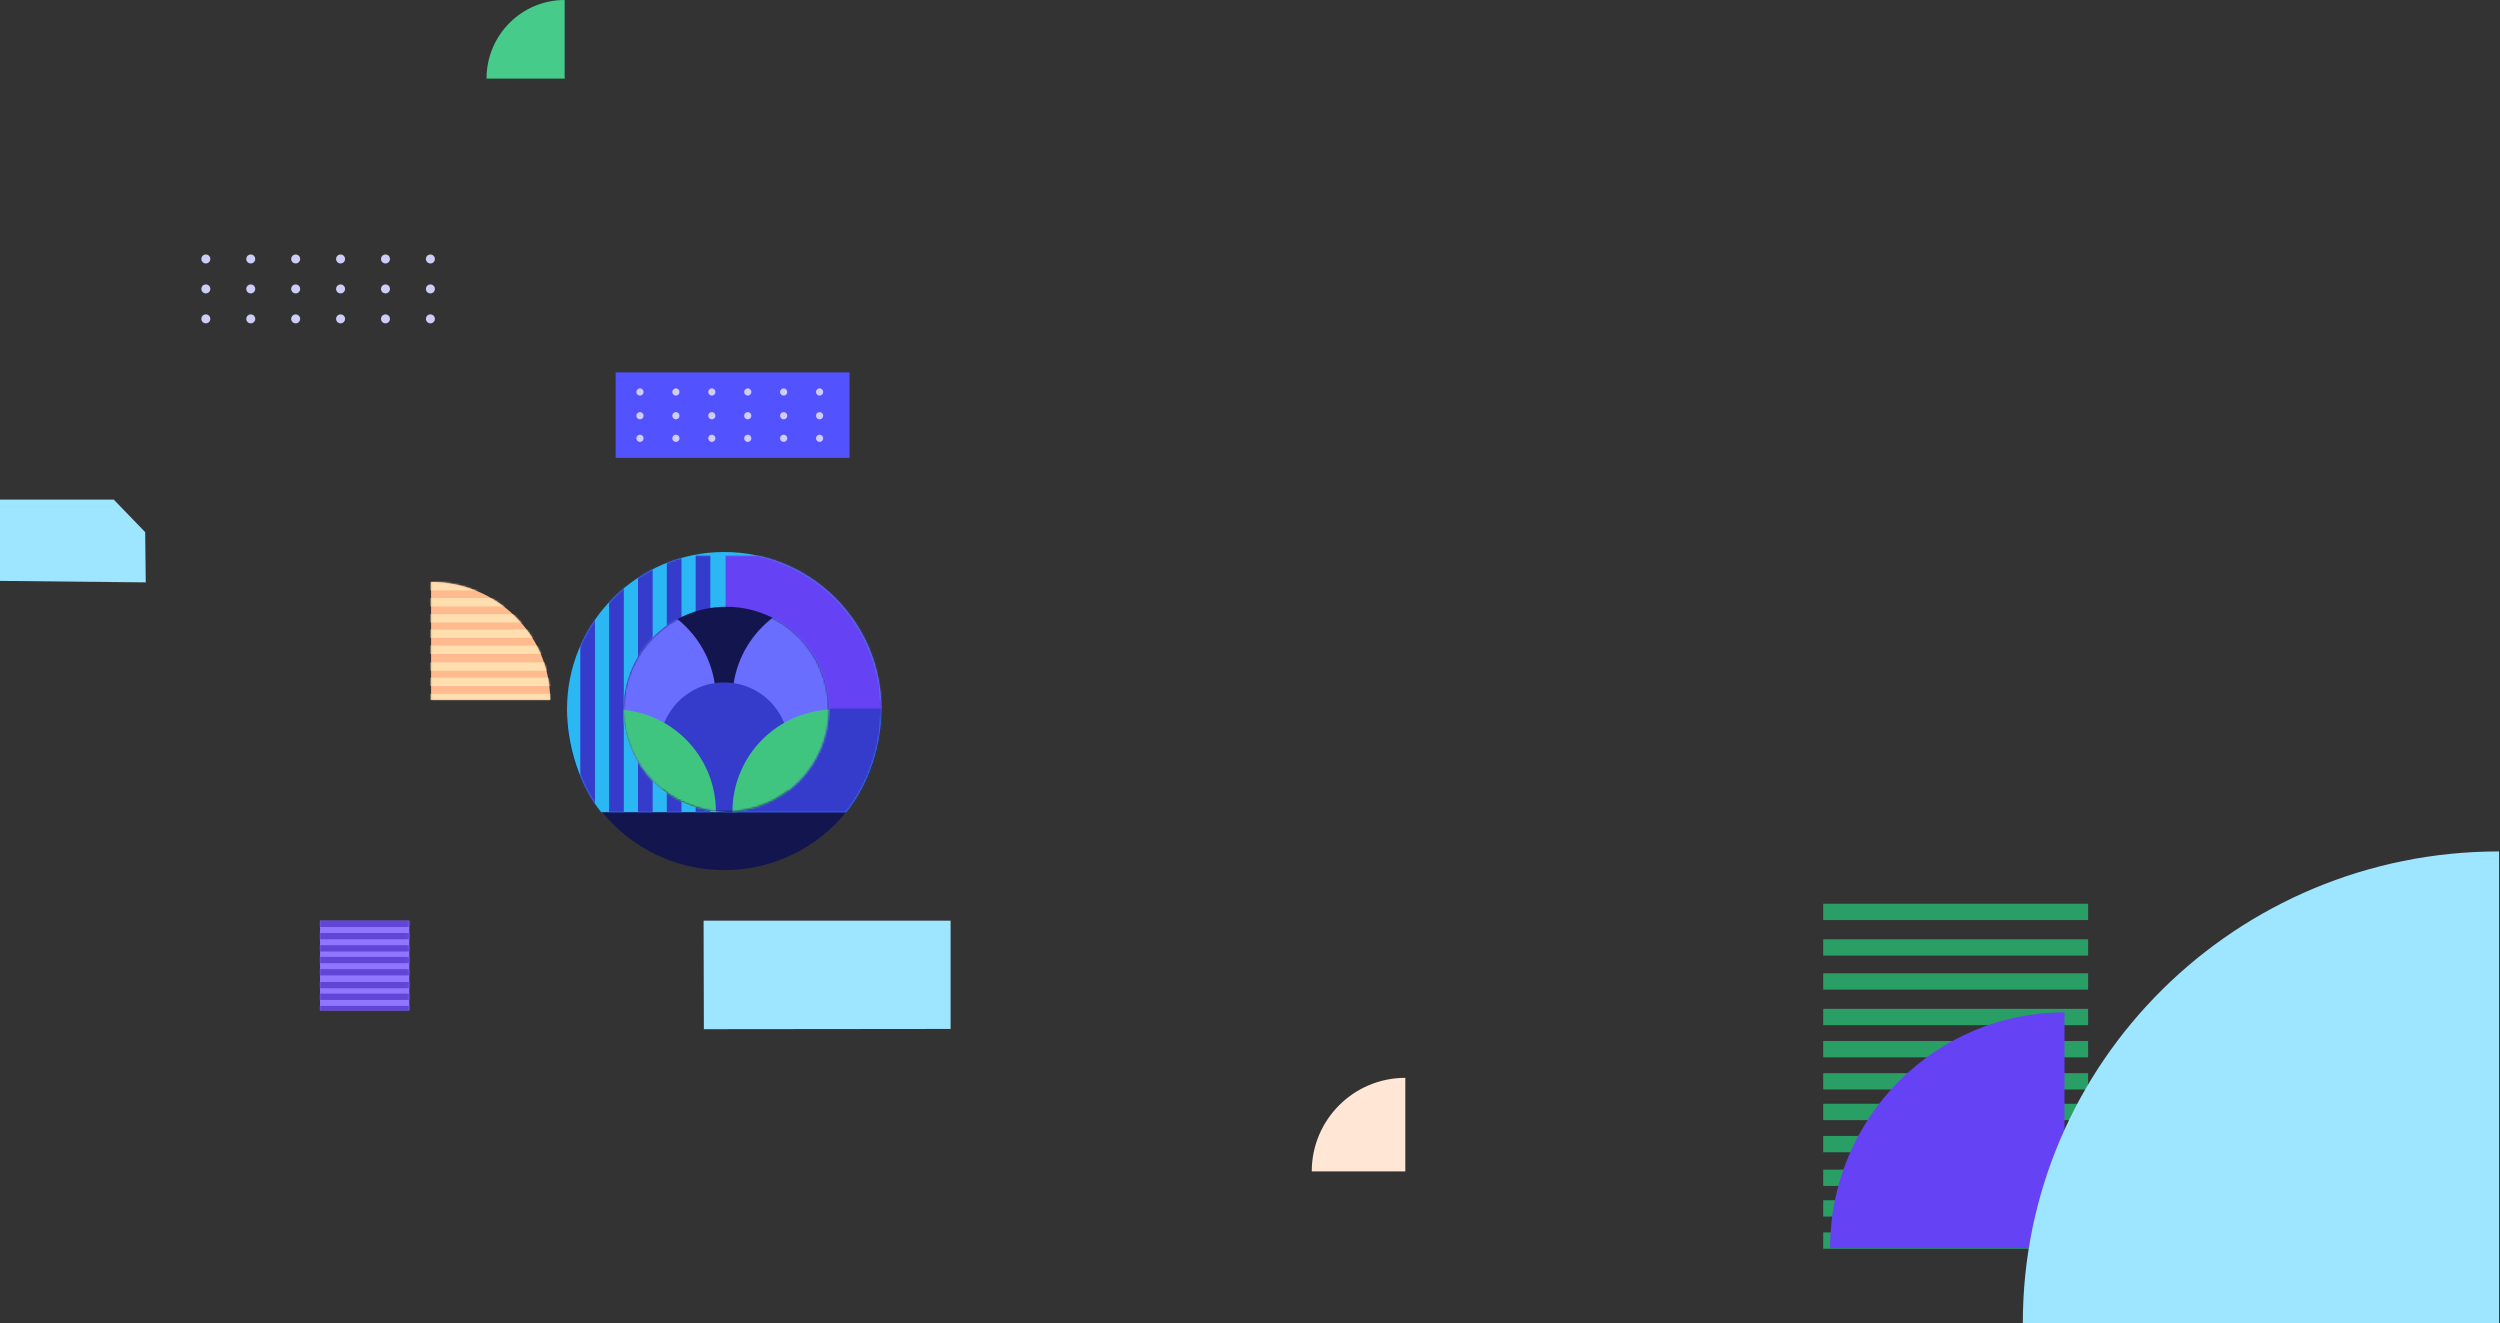 <?xml version="1.0" encoding="UTF-8"?>
<svg width="1336px" height="707px" viewBox="0 0 1336 707" version="1.1" xmlns="http://www.w3.org/2000/svg" xmlns:xlink="http://www.w3.org/1999/xlink">
    <rect x="0" y="0" width="1336" height="707" fill="#333333" stroke="none"/>
    <!-- Generator: Sketch 61 (89581) - https://sketch.com -->
    <title>ORNAMENT</title>
    <desc>Created with Sketch.</desc>
    <defs>
        <path d="M50,0 L50,0 L50,0 L50,50 L0,50 C-3.38176876e-15,22.386 22.386,5.07265313e-15 50,0 Z" id="sht-path-1"></path>
        <path d="M-4.47641924e-13,0 C23.059,0 41.753,18.804 41.753,42 L41.753,42 L-4.54747351e-13,42 Z" id="sht-path-3"></path>
        <polygon id="sht-path-5" points="47.718 -7.10542736e-14 -4.54747351e-13 -7.10542736e-14 -4.54747351e-13 48 47.718 48"></polygon>
        <path d="M63.623,63 L63.623,-7.10542736e-14 C28.837,-7.10542736e-14 0.57,27.645 0.009,61.958 L-4.54747351e-13,63 L63.623,63 L63.623,-7.10542736e-14 L63.623,63 Z" id="sht-path-7"></path>
        <path d="M103,0 C243.553,0 357.494,112.824 357.494,252 L357.494,252 L103,252 Z" id="sht-path-9"></path>
        <circle id="sht-path-11" cx="84" cy="84" r="84"></circle>
        <path d="M149.129,137.053 C160.926,122.589 168,102.121 168,82 C168,35.608 130.392,-2 84,-2 C37.608,-2 0,35.608 0,82 C0,101.77 6.829,122.705 18.258,137.053 C34.151,137.053 113.841,137.053 149.129,137.053 Z" id="sht-path-13"></path>
        <circle id="sht-path-15" cx="54.745" cy="54.745" r="54.745"></circle>
    </defs>
    <g id="sht-Studio" stroke="none" stroke-width="1" fill="none" fill-rule="evenodd">
        <g transform="translate(-104, -183)" id="sht-ORNAMENT">
            <g transform="translate(104, 183)">
                <polygon id="sht-img_box_blue" fill="#9EE5FF" transform="translate(442, 521) scale(1, -1) rotate(-90) translate(-442, -521) " points="471 455.148 413 455 413 587 470.867 587"></polygon>
                <polygon id="sht-img_blue_trapesiium" fill="#9EE5FF" transform="translate(38.945, 289.113) scale(-1, -1) translate(-38.945, -289.113) " points="77.89 267.801 3.41060513e-13 267 0.3 293.838 17.09 311.227 77.89 311.227"></polygon>
                <g id="sht-img_orange_little" transform="translate(701, 576)">
                    <mask id="sht-mask-2" fill="white">
                        <use xlink:href="#sht-path-1"></use>
                    </mask>
                    <use id="sht-Mask" fill="#FFE6D5" transform="translate(25, 25) scale(-1, 1) rotate(-270) translate(-25, -25) " xlink:href="#sht-path-1"></use>
                </g>
                <g id="sht-img_lines_dot" transform="translate(110, 138)" stroke="#CDCDF8" stroke-dasharray="0,24" stroke-linecap="round" stroke-linejoin="round" stroke-width="4.8">
                    <line x1="-3.83693077e-13" y1="32.4" x2="124.064" y2="32.4" id="sht-Line-9-Copy"></line>
                    <line x1="-3.83693077e-13" y1="0.4" x2="124.064" y2="0.4" id="sht-Line-9-Copy-3"></line>
                    <line x1="-3.83693077e-13" y1="16.4" x2="124.064" y2="16.4" id="sht-Line-9-Copy-4"></line>
                </g>
                <g id="sht-img_green_halfcircle" transform="translate(260, 0)">
                    <mask id="sht-mask-4" fill="white">
                        <use xlink:href="#sht-path-3"></use>
                    </mask>
                    <use id="sht-Mask" fill="#46CB8B" transform="translate(20.876, 21) scale(-1, 1) translate(-20.876, -21) " xlink:href="#sht-path-3"></use>
                </g>
                <g id="sht-img_green-purple" transform="translate(978, 486)" stroke="#299E65" stroke-linecap="square" stroke-width="8.736">
                    <path d="M133.531,159.773 L0.691,159.773 M133.531,176.955 L0.691,176.955 M133.531,108.227 L0.691,108.227 M133.531,125.409 L0.691,125.409 M133.531,143.409 L0.691,143.409 M133.531,91.864 L0.691,91.864 M133.531,20.318 L0.691,20.318 M133.531,1.318 L0.691,1.318 M133.531,38.5 L0.691,38.5 M133.531,57.5 L0.691,57.5 M133.531,74.682 L0.691,74.682" id="sht-Combined-Shape"></path>
                </g>
                <g id="sht-img_purple_box" transform="translate(171, 492)">
                    <mask id="sht-mask-6" fill="white">
                        <use xlink:href="#sht-path-5"></use>
                    </mask>
                    <use id="sht-Path" fill="#9075FF" xlink:href="#sht-path-5"></use>
                    <path d="M50.869,40.675 L0.263,40.675 M50.869,47.221 L0.263,47.221 M50.869,21.039 L0.263,21.039 M50.869,27.584 L0.263,27.584 M50.869,34.442 L0.263,34.442 M50.869,14.805 L0.263,14.805 M50.869,-4.831 L0.263,-4.831 M50.869,-8.26 L0.263,-8.26 M50.869,-1.714 L0.263,-1.714 M50.869,1.714 L0.263,1.714 M50.869,8.26 L0.263,8.26" id="sht-Combined-Shape" stroke="#6145D7" stroke-width="3.36" stroke-linecap="square" mask="url(#sht-mask-6)"></path>
                </g>
                <g id="sht-img_orange_halfcircle" transform="translate(262, 342.5) scale(-1, 1) translate(-262, -342.5) translate(230, 311)">
                    <g id="sht-Combined-Shape">
                        <mask id="sht-mask-8" fill="white">
                            <use xlink:href="#sht-path-7"></use>
                        </mask>
                        <use id="sht-Path" fill="#FFBB8E" xlink:href="#sht-path-7"></use>
                        <path d="M67.825,53.386 L0.351,53.386 M67.825,61.977 L0.351,61.977 M67.825,27.614 L0.351,27.614 M67.825,36.205 L0.351,36.205 M67.825,45.205 L0.351,45.205 M67.825,19.432 L0.351,19.432 M67.825,-6.341 L0.351,-6.341 M67.825,-10.841 L0.351,-10.841 M67.825,-2.25 L0.351,-2.25 M67.825,2.25 L0.351,2.25 M67.825,10.841 L0.351,10.841" stroke="#FFDEAF" stroke-width="4.48" stroke-linecap="square" mask="url(#sht-mask-8)"></path>
                    </g>
                </g>
                <g id="sht-img_double_circle" transform="translate(978, 455)">
                    <path d="M5.68434189e-14,86 C69.178,86 125.259,142.412 125.259,212 L125.259,212 L0,212 Z" id="sht-img_purple_big" fill="#6542F4" transform="translate(62.629, 149) scale(-1, 1) translate(-62.629, -149) "></path>
                    <mask id="sht-mask-10" fill="white">
                        <use xlink:href="#sht-path-9"></use>
                    </mask>
                    <use id="sht-img_blue_big" fill="#9EE5FF" transform="translate(230.247, 126) scale(-1, 1) translate(-230.247, -126) " xlink:href="#sht-path-9"></use>
                </g>
                <g id="sht-img_circle_brain" transform="translate(303, 297)">
                    <g id="sht-Path-7">
                        <mask id="sht-mask-12" fill="white">
                            <use xlink:href="#sht-path-11"></use>
                        </mask>
                        <use id="sht-Mask" fill="#13154F" xlink:href="#sht-path-11"></use>
                        <mask id="sht-mask-14" fill="white">
                            <use xlink:href="#sht-path-13"></use>
                        </mask>
                        <use id="sht-Mask-Copy" fill="#2BB7F4" xlink:href="#sht-path-13"></use>
                        <polygon fill="#353BCA" mask="url(#sht-mask-14)" points="84.753 77.268 84.753 192.01 198.653 155.567 198.653 77.268"></polygon>
                        <polygon id="sht-Path-7-Copy" fill="#6542F4" mask="url(#sht-mask-14)" points="84.753 -8.776 84.753 81.677 198.653 81.677 198.653 -8.776"></polygon>
                        <path d="M68.76,-5.915 L76.608,-3.334 L76.608,138.315 L68.76,138.315 L68.76,-5.915 Z M53.347,-5.915 L61.195,-3.334 L61.195,138.315 L53.347,138.315 L53.347,-5.915 Z M37.933,-5.915 L45.782,-3.334 L45.782,138.315 L37.933,138.315 L37.933,-5.915 Z M22.52,-5.915 L30.368,-3.334 L30.368,138.315 L22.52,138.315 L22.52,-5.915 Z M7.107,-5.915 L14.955,-3.334 L14.955,138.315 L7.107,138.315 L7.107,-5.915 Z M-8.306,-5.915 L-0.458,-3.334 L-0.458,138.315 L-8.306,138.315 L-8.306,-5.915 Z" id="sht-Combined-Shape" fill="#353BCA" mask="url(#sht-mask-14)"></path>
                    </g>
                    <g id="sht-Mask-Copy-2-+-Combined-Shape-Mask" transform="translate(30.33, 27.255)">
                        <mask id="sht-mask-16" fill="white">
                            <use xlink:href="#sht-path-15"></use>
                        </mask>
                        <use id="sht-Mask" fill="#13154F" xlink:href="#sht-path-15"></use>
                        <circle id="sht-Mask-Copy-8" fill="#696EFF" mask="url(#sht-mask-16)" cx="-5.485" cy="49.367" r="54.745"></circle>
                        <circle id="sht-Mask-Copy-7" fill="#696EFF" mask="url(#sht-mask-16)" cx="112.825" cy="49.367" r="54.745"></circle>
                        <circle id="sht-Mask-Copy-6" fill="#353BCA" mask="url(#sht-mask-16)" cx="53.67" cy="74.965" r="34.525"></circle>
                        <circle id="sht-Mask-Copy-5" fill="#3FC57F" mask="url(#sht-mask-16)" cx="-5.485" cy="109.598" r="54.745"></circle>
                        <circle id="sht-Mask-Copy-4" fill="#3FC57F" mask="url(#sht-mask-16)" cx="112.825" cy="109.598" r="54.745"></circle>
                    </g>
                </g>
                <g id="sht-img_purple_dotsbox" transform="translate(329, 199)">
                    <rect id="sht-Mask-Copy" fill="#5352FF" x="2.84217094e-14" y="3.55271368e-15" width="125" height="45.683"></rect>
                    <g id="sht-Group-21" transform="translate(12.821, 10.152)" stroke="#CDCDF8" stroke-dasharray="0,19.2" stroke-linecap="round" stroke-linejoin="round" stroke-width="3.84">
                        <line x1="0.174" y1="25.07" x2="99.584" y2="25.07" id="sht-Line-9-Copy"></line>
                        <line x1="0.174" y1="13.015" x2="99.584" y2="13.015" id="sht-Line-9-Copy-2"></line>
                        <line x1="0.174" y1="0.325" x2="99.584" y2="0.325" id="sht-Line-9-Copy-3"></line>
                    </g>
                </g>
            </g>
        </g>
    </g>
</svg>